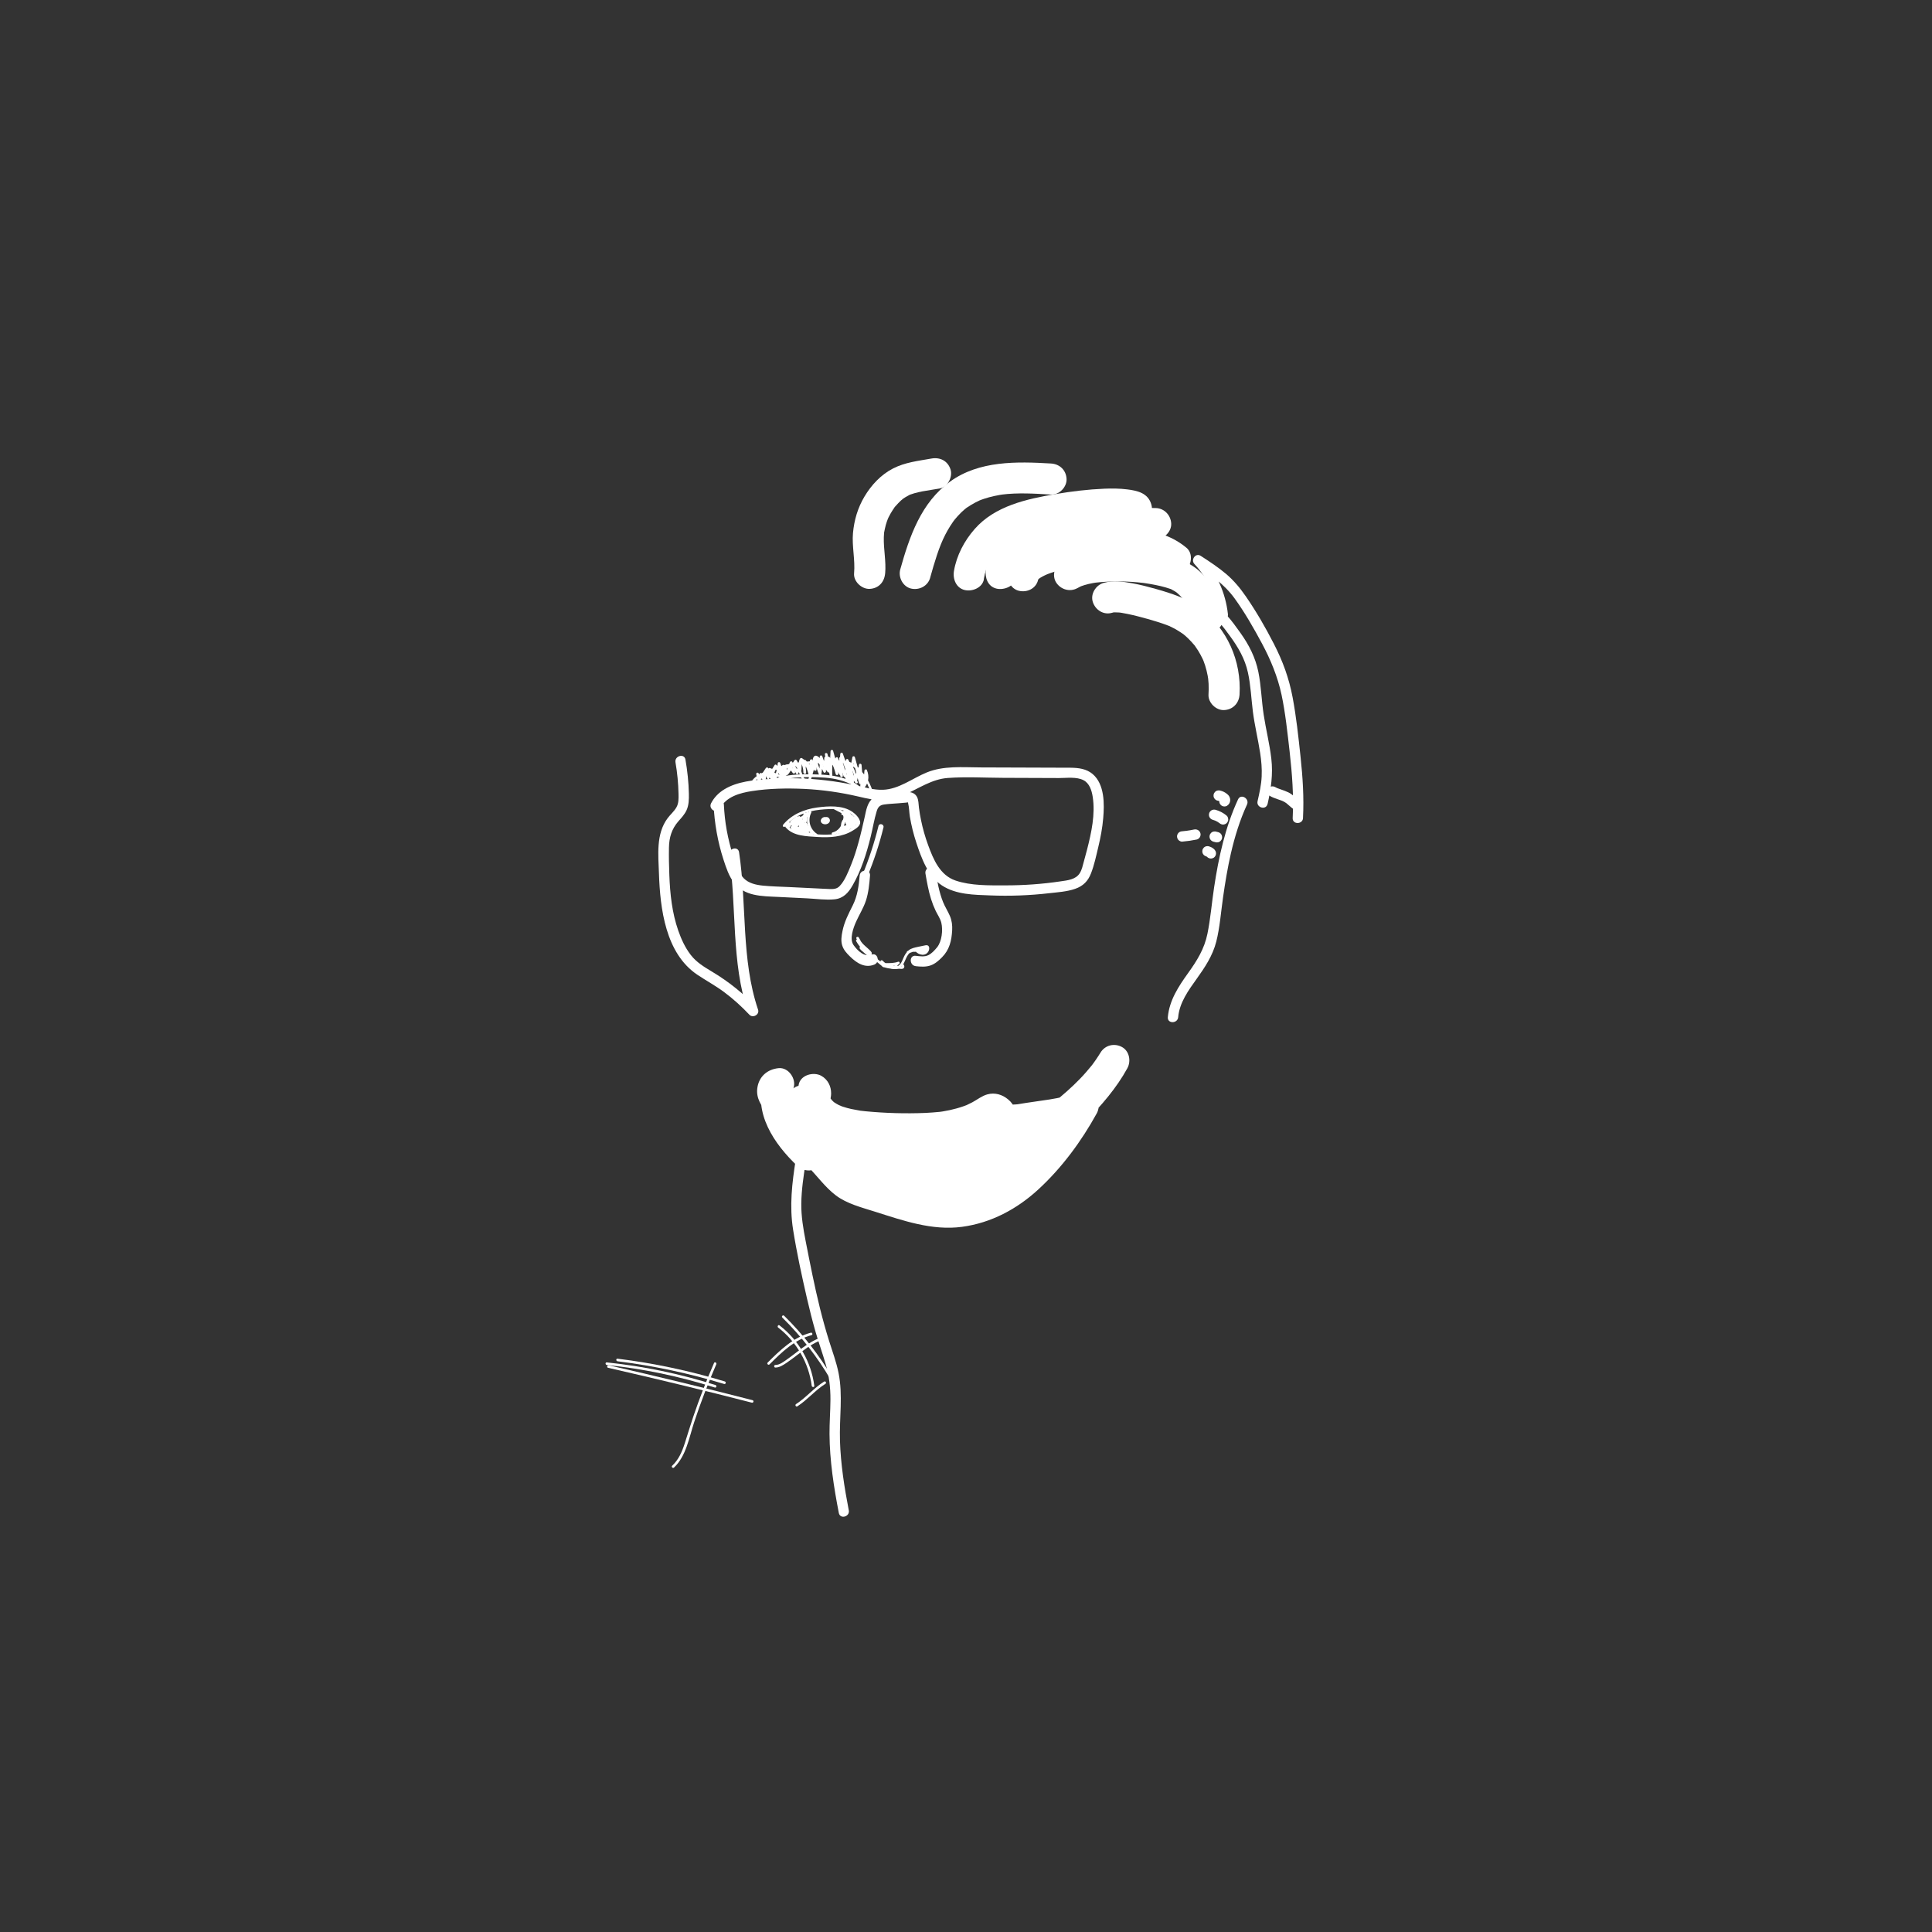 <?xml version="1.0" encoding="UTF-8"?><svg id="a" xmlns="http://www.w3.org/2000/svg" viewBox="0 0 560 560"><rect x="0" y="0" width="560" height="560" fill="#333333" stroke="none"/><path d="M246.02,437.76c-1.28-6.65-2.34-13.35-2.55-20.13s.89-13.18-.41-19.66c-.63-3.15-1.76-6.16-2.72-9.22s-1.87-6.33-2.67-9.54c-1.59-6.41-2.86-12.9-4.13-19.39-.71-3.64-1.33-7.27-1.28-10.99.05-3.99.66-7.94,1.27-11.88.3-1.89-2.59-2.7-2.89-.8-1.06,6.79-1.85,13.42-.76,20.26s2.5,13.27,4,19.82c.76,3.3,1.58,6.58,2.52,9.83s2.06,6.32,2.98,9.51,1.35,6.62,1.33,10.07-.29,6.68-.27,10.03c.05,7.7,1.24,15.34,2.7,22.88.37,1.89,3.26,1.09,2.89-.8h0Z" style="fill:#fff; stroke-width:0px;"/><path d="M206.83,233.18c.26,5.43,1.2,10.82,2.88,15.99.76,2.34,1.56,4.8,3.09,6.76,1.41,1.79,3.43,2.87,5.63,3.37,2.35.54,4.79.56,7.18.68,2.83.14,5.66.28,8.49.42,2.55.13,5.25.53,7.8.27s4-1.89,5.2-3.98c2.54-4.39,4.07-9.29,5.28-14.18.6-2.43,1-4.96,1.73-7.36.36-1.18.88-1.78,2.15-1.96,1.38-.2,2.8-.24,4.19-.36.72-.06,1.43-.12,2.15-.18.15-.01.67-.13.79-.06-.2-.11-.24-.05-.18.17.34,1.25.31,2.71.53,4,.43,2.54,1.05,5.05,1.86,7.49,1.47,4.45,3.36,9.76,7.47,12.43s9.31,2.68,13.92,2.86c5.72.23,11.45.02,17.13-.64,2.47-.28,5.13-.44,7.5-1.26s3.75-2.27,4.61-4.48c.94-2.4,1.49-5.03,2.09-7.54.67-2.78,1.21-5.59,1.45-8.44.36-4.13.43-9.84-3.05-12.81-1.81-1.54-4.1-1.81-6.39-1.84-2.88-.03-5.76-.02-8.63-.03-5.82-.02-11.65-.04-17.47-.06-5.24-.02-10.73-.55-15.68,1.49-4.09,1.69-8.01,4.82-12.58,4.99-2.8.11-5.52-.77-8.23-1.35s-5.45-1.03-8.2-1.36c-5.55-.67-11.17-.81-16.75-.41-4.31.31-9.02.69-12.8,2.97-1.64.99-3.01,2.36-3.88,4.07s1.71,3.23,2.59,1.51c1.76-3.43,5.76-4.52,9.31-5.06,4.95-.76,10.09-.85,15.09-.62,5.3.25,10.55,1.01,15.71,2.21,2.49.58,5.06,1.21,7.64,1.01,2.07-.16,4.01-.79,5.9-1.62,4.1-1.8,7.76-4.43,12.36-4.77,5.3-.39,10.72-.06,16.03-.04s10.81.04,16.22.06c2.2,0,5.06-.42,7.09.62,1.74.89,2.39,2.98,2.67,4.77.81,5.07-.37,10.42-1.62,15.32-.3,1.17-.62,2.33-.94,3.49s-.55,2.36-1.18,3.37c-1.16,1.88-3.61,2.09-5.6,2.38-5.28.79-10.63,1.16-15.97,1.16-4.71,0-9.93.13-14.44-1.4s-6.41-6.07-7.95-10.28c-.86-2.35-1.55-4.76-2.05-7.21-.25-1.2-.46-2.42-.61-3.64-.13-1.02-.08-2.22-.59-3.15-1.17-2.12-4.09-1.24-6.04-1.08-2.13.18-4.82,0-6.6,1.37s-2.07,3.67-2.52,5.69c-.54,2.38-1.08,4.76-1.73,7.12s-1.33,4.53-2.22,6.71c-.82,2.01-1.79,4.54-3.33,6.12-.78.8-1.76.84-2.82.81-1.33-.04-2.66-.13-3.99-.19-2.59-.13-5.17-.26-7.76-.38s-5.11-.17-7.65-.42c-1.97-.2-4.11-.67-5.54-2.14-1.65-1.69-2.35-4.24-3.05-6.42-.78-2.45-1.41-4.95-1.87-7.48s-.71-4.98-.83-7.49c-.09-1.92-3.09-1.93-3,0h0Z" style="fill:#fff; stroke-width:0px;"/><path d="M211.32,247.83c2.29,15.17.53,30.92,5.51,45.65l2.51-1.46c-3.81-4.02-8.15-7.5-12.91-10.35-2.3-1.38-4.57-2.73-6.23-4.9s-2.73-4.55-3.6-7.02c-1.81-5.18-2.39-10.67-2.59-16.13-.1-2.64-.16-5.3-.11-7.95.05-2.93.8-5.41,2.75-7.64.88-1,1.8-1.97,2.35-3.19.68-1.5.7-3.15.67-4.77-.07-3.32-.42-6.63-.99-9.9-.33-1.9-3.22-1.09-2.89.8.52,3.01.82,6.05.88,9.1.03,1.36.08,2.75-.62,3.96s-1.75,2.06-2.54,3.13c-3.41,4.58-2.69,10.63-2.51,16.02.34,10.2,1.9,23.18,11.15,29.37,2.57,1.72,5.27,3.17,7.75,5.02,2.63,1.96,5.07,4.18,7.32,6.56,1,1.06,2.99-.03,2.51-1.46-4.96-14.7-3.22-30.5-5.51-45.65-.29-1.9-3.18-1.09-2.89.8h0Z" style="fill:#fff; stroke-width:0px;"/><path d="M358.86,231.69c-3.73,8.09-5.63,16.78-6.95,25.55-.67,4.44-1.03,8.97-1.92,13.38s-3.04,7.84-5.6,11.41c-2.79,3.9-5.45,7.91-5.89,12.81-.17,1.92,2.83,1.91,3,0,.37-4.21,2.97-7.79,5.36-11.12s4.65-6.73,5.68-10.78,1.36-8.6,1.97-12.87,1.31-8.51,2.27-12.71c1.12-4.85,2.59-9.62,4.67-14.15.8-1.74-1.78-3.27-2.59-1.51h0Z" style="fill:#fff; stroke-width:0px;"/><path d="M367.42,233.03c.99-4.38,1.6-8.61,1.08-13.1-.49-4.28-1.56-8.47-2.21-12.72s-.72-8.35-1.55-12.46-2.7-7.82-5.19-11.29-4.92-7.01-8.81-8.74c-1.75-.78-3.28,1.81-1.51,2.59,3.23,1.44,5.31,4.33,7.33,7.11,2.36,3.25,4.28,6.52,5.15,10.48.83,3.73.96,7.57,1.44,11.35.52,4.03,1.49,7.98,2.11,11.99.35,2.26.55,4.55.44,6.83-.11,2.43-.65,4.8-1.19,7.17-.43,1.88,2.47,2.68,2.89.8h0Z" style="fill:#fff; stroke-width:0px;"/><path d="M377.68,237.09c.31-5.92-.08-11.84-.71-17.73s-1.23-11.52-2.29-17.18-2.89-10.58-5.41-15.5-5.17-9.49-8.21-13.89c-1.64-2.38-3.48-4.57-5.68-6.44s-4.83-3.61-7.36-5.24c-1.47-.95-2.95,1.14-1.82,2.36,3.71,3.99,6.12,9.12,6.72,14.55.21,1.9,3.21,1.92,3,0-.69-6.26-3.3-12.05-7.6-16.67l-1.82,2.36c4.24,2.75,8.33,5.57,11.34,9.72s5.58,8.68,7.99,13.17,4.52,9.56,5.63,14.77,1.72,11.02,2.35,16.53c.72,6.38,1.21,12.79.88,19.21-.1,1.93,2.9,1.92,3,0h0Z" style="fill:#fff; stroke-width:0px;"/><path d="M229.45,315.93c-2.89,3.38-3.65,7.84-2.33,12.08,1.25,4,4.04,7.07,6.93,9.99s5.08,6.1,8.24,8.5,7.47,3.49,11.32,4.71c8.18,2.59,16.56,5.56,25.26,4.39,8.4-1.13,15.89-5.13,22.09-10.83,6.8-6.25,12.48-13.95,16.92-22.02,2.2-4-2.18-8.29-6.16-6.16-.32.17-.66.32-.98.5-.69.37.93-.29-.34.13-.62.21-1.25.42-1.88.59-1.42.38-2.87.65-4.33.88-3.03.48-6.09.85-9.12,1.37-.9.16,1.06-.08-.15.02-.25.02-.49.05-.74.06-.31.01-.61-.01-.92-.01h-.18c.6.07.65.06.15-.06l.22.09c.32.15.29.12-.08-.09.5-.03.47.48.06-.1-.33-.47-.77-.93-1.22-1.3-1.7-1.42-3.83-2.06-6.02-1.46-1.59.44-2.91,1.52-4.34,2.29-.54.29-1.1.54-1.65.81-.7.33.97-.33-.24.09-.26.09-.51.19-.76.28-1.29.45-2.6.81-3.94,1.1-.67.14-1.35.27-2.03.38-.27.04-.55.09-.82.12.85-.12.12-.02-.04,0-1.39.13-2.78.25-4.18.31-5.68.23-11.51.07-17.17-.47-.4-.04-.8-.08-1.2-.13-1.55-.18.81.15-.72-.1-.8-.13-1.59-.28-2.38-.45s-1.59-.39-2.37-.65c-.26-.09-.51-.19-.77-.27.84.28-.3-.14-.42-.2-.24-.12-.48-.25-.71-.39-.23-.14-.46-.28-.68-.43-.38-.27-.44-.31-.19-.14.46.41-.46-.47-.43-.44-.17-.17-.75-1.07-.28-.3-.14-.22-.27-.44-.41-.67-.55-.91.11.67-.15-.35,0-.01-.26-1.23-.16-.52.11.78.15-1.48-.05-.11l-6.61,2.69c-1.7-.97-1.59-4.03-1.64-2.52,0-.16.22-1.01,0-.28-.16.52-.23,1.06-.3,1.6-.18,1.35-.13,2.59.13,3.94.45,2.32,1.75,4.46,3.31,6.2,3.15,3.51,7.98,4.95,12.46,5.75,9.8,1.76,19.75,1.96,29.66,1.34,4.86-.3,9.7-.77,14.54-1.3,1.21-.13,2.42-.27,3.62-.41.56-.06,1.13-.13,1.69-.19.34-.04,1.66.01,1.96-.2-.64.47-2.36-1.64-2.44-2.26-.09-.71.15-1.19.59-1.73-.21.25-.56.33.08,0-.15.08-.34.17-.48.27-.51.38.66-.21.05,0-.32.11-.64.23-.97.35-4.47,1.53-9.11,2.53-13.72,3.56-2.34.52-4.69,1.04-7.07,1.35.68-.09-.76.07-.94.09-.55.05-1.11.09-1.66.12-1.27.06-2.54.06-3.81-.03-.32-.02-.63-.05-.95-.08-.38-.04-.53-.09-.06,0-.62-.11-1.25-.21-1.87-.35-1.17-.25-2.33-.57-3.47-.93-2.31-.72-4.56-1.59-6.82-2.45-4.78-1.83-9.51-3.41-14.63-3.85-2.48-.21-4.42,2.24-4.5,4.5-.18,5.32,4.82,7.8,9.06,9.4,3.85,1.45,7.87,2.43,11.91,3.17,4.41.81,8.86,1.38,13.31,1.96s8.67,1.03,13.01.55c5.04-.56,9.79-2.04,14.58-3.67l-4.38-7.52c.68-.54-.25.19-.4.29-.34.24-.68.47-1.02.69-.69.44-1.4.85-2.13,1.22-.37.19-.74.36-1.11.54-1.2.57.81-.29-.44.19-.77.29-1.55.57-2.33.81-1.59.48-3.21.83-4.84,1.1-1.35.22.91-.08-.45.06-.41.04-.83.09-1.24.12-.83.07-1.66.11-2.49.13-1.86.05-3.73-.03-5.59-.19-.96-.08-1.93-.18-2.88-.31.73.1-.68-.11-.72-.11-.48-.07-.96-.15-1.43-.23-3.83-.66-7.61-1.55-11.39-2.45-2.2-.52-4.42.51-5.31,2.61-.79,1.87-.21,4.71,1.84,5.62,5.93,2.63,12.04,4.74,18.58,5.1s12.47-1.46,18.07-4.34c10.1-5.19,18.29-13.75,26.16-21.76,4.6-4.69,9-9.72,12.16-15.51,1.12-2.07.58-5-1.61-6.16s-4.84-.53-6.16,1.61c-.43.7-.87,1.39-1.34,2.07-.23.34-.47.67-.71,1-.12.17-.25.33-.36.49-.41.57.4-.48-.04.06-1.12,1.38-2.27,2.72-3.5,3.99-2.43,2.52-5.08,4.83-7.82,7-.18.14-.97.76-.4.32-.33.25-.66.5-.99.75-.72.54-1.44,1.08-2.17,1.61-1.45,1.06-2.92,2.09-4.39,3.12-3.04,2.12-6.06,4.34-9.37,6.03-.39.2-.79.39-1.19.58-.01,0-.68.3-.27.13s-.27.1-.28.11c-.93.34-1.86.64-2.82.88-.45.11-.9.21-1.36.29-.23.04-.46.08-.69.12,0,0-.76.1-.32.05s-.32.03-.33.03c-.23.02-.46.04-.7.06-.54.04-1.09.08-1.63.1-4.01.16-8.06-.12-12.05-.51-1.03-.1-2.06-.22-3.09-.35,0,0-.77-.1-.35-.04s-.36-.05-.35-.05c-.55-.08-1.1-.16-1.65-.25-1.97-.32-3.92-.69-5.86-1.13s-3.93-.95-5.86-1.53c-.86-.26-1.71-.53-2.55-.83-.42-.15-.84-.3-1.26-.46-.21-.08-.42-.16-.62-.24-.07-.03-.85-.34-.5-.2.4.17-.27-.12-.28-.13-.27-.12-.54-.24-.81-.37-.47-.22-.94-.45-1.4-.69-.99-.51-1.95-1.07-2.89-1.67-.43-.28-.86-.57-1.28-.87-.18-.13-.36-.26-.53-.39.38.28.06.05-.13-.1-.8-.65-1.57-1.32-2.33-2.01-1.57-1.44-3.05-2.98-4.51-4.53-.35-.37-.71-.75-1.06-1.12-.13-.14-.27-.29-.4-.43-.08-.08-.51-.71-.27-.31.27.45-.07-.17-.08-.19.08.31.21.53.2.87-.05,1.39-1.4,2.15-2.72,2.28l-4.34-5.7c-3.11,9.72,3.04,18.68,9.77,25.06,1.71,1.62,4.69,1.82,6.36,0s1.82-4.63,0-6.36c-1.34-1.27-2.64-2.57-3.83-3.97-.28-.32-.55-.65-.81-.98.51.66-.33-.48-.43-.62-.52-.75-1-1.53-1.42-2.34-.2-.38-.39-.76-.56-1.14.35.78-.11-.34-.17-.51-.32-.93-.58-1.91-.71-2.89.11.81,0-.25,0-.49-.02-.42,0-.84,0-1.26,0-1.04-.17.46.04-.47.12-.55.25-1.09.43-1.63.83-2.59-1.46-5.98-4.34-5.7-3.3.33-5.73,2.45-6.18,5.8-.38,2.84,1.11,5.21,2.96,7.21,3,3.25,6.11,6.37,9.63,9.05,7.11,5.42,16.26,7.92,24.93,9.45,4.71.83,9.48,1.37,14.25,1.64s9.4.29,14-.74,8.4-3.19,12.11-5.68c3.33-2.23,6.61-4.54,9.83-6.92,7.52-5.56,14.62-11.73,19.56-19.79l-7.77-4.54c-.62,1.14-1.28,2.25-1.99,3.34-.32.48-.64.96-.97,1.42-.21.29-.42.58-.63.87-.15.2-.59.78-.21.29-1.63,2.11-3.43,4.11-5.27,6.04-3.59,3.78-7.33,7.45-11.14,11.02-1.96,1.84-3.96,3.63-6.05,5.31-.23.18-.45.36-.68.54.15-.12.59-.44-.12.09-.52.39-1.04.78-1.57,1.15-1.11.79-2.26,1.55-3.43,2.26-1.05.64-2.12,1.24-3.21,1.79-.6.31-1.21.59-1.83.88-.08.04-.79.33-.19.09-.42.17-.85.34-1.29.49-1.22.44-2.47.82-3.74,1.1-.67.15-1.35.29-2.03.38.21-.03.74-.07-.17,0-.46.04-.91.07-1.37.09-1.52.06-3.03-.01-4.54-.18-.93-.1-.36-.05-.16-.02-.45-.07-.9-.15-1.35-.24-.75-.15-1.5-.31-2.24-.5-1.57-.4-3.11-.88-4.63-1.43-1.7-.61-2.58-.98-3.84-1.54l-3.47,8.22c8.24,1.95,16.72,3.96,25.24,3.58,8.04-.35,15.67-2.71,21.99-7.76,1.48-1.18,1.69-3.92.7-5.45s-3.15-2.73-5.08-2.07c-2.34.8-4.67,1.6-7.05,2.25-1.19.32-2.38.61-3.59.85-.16.03-1.86.31-1.08.2-.62.09-1.25.14-1.88.18-2.41.16-4.84.05-7.25-.17-1.29-.12-2.57-.28-3.86-.44-.64-.08-1.28-.17-1.92-.25-.3-.04-.61-.08-.91-.12.44.06.38.05-.17-.02-4.69-.65-9.39-1.34-13.99-2.51-2.36-.6-4.69-1.32-6.96-2.21-.28-.11-.57-.23-.85-.34.44.19.45.18.02-.02-.42-.24-.84-.46-1.24-.72.43.35.46.36.09.04-.34-.37-.32-.32.05.14-.24-.44-.23-.37.05.2.05.67.07.74.08.22l-4.5,4.5c.28.02.56.06.84.08-.81-.06-.11-.02.06,0,.55.09,1.11.19,1.66.31,1.1.23,2.19.53,3.27.85,2.17.66,4.3,1.47,6.42,2.28,4.51,1.72,8.96,3.32,13.77,3.95,5.36.7,10.78-.19,16.02-1.31,4.93-1.05,9.9-2.12,14.69-3.69,2.65-.87,5.49-1.92,6.97-4.48,1.64-2.84,1.19-6.67-1.46-8.72-2.5-1.93-5.56-1.18-8.44-.85-2.58.29-5.16.58-7.74.83-10.28,1.02-20.67,1.62-30.98.6-.72-.07-1.44-.15-2.16-.24-.32-.04-.64-.08-.96-.12.64.09-.37-.06-.48-.08-1.36-.2-2.72-.43-4.06-.72-1.23-.26-2.44-.57-3.62-1-.11-.04-.91-.37-.42-.16s-.49-.25-.58-.3c-.24-.13-.48-.26-.72-.41-.09-.06-1.01-.68-.55-.34.43.31-.18-.17-.27-.25-.23-.21-.44-.44-.65-.66-.57-.59-.1-.12,0,.04-.17-.26-.34-.51-.5-.78-.07-.12-.45-.81-.18-.29s-.12-.36-.15-.49c-.07-.23-.11-.47-.17-.7.13.58.05.49.05-.06,0-.17.12-.9,0-.3-.13.65.1-.26.13-.4.17-.73.33-1.51.34-2.26.02-2.11-.97-4.05-2.82-5.11-2.27-1.29-6.17-.28-6.61,2.69-.59,3.95.45,7.42,3.1,10.43,2.19,2.49,5.49,3.97,8.63,4.83,6.43,1.75,13.39,1.74,20.01,1.82,6.03.08,12.31-.21,18.06-2.15,1.52-.51,3.03-1.13,4.47-1.85.61-.3,1.21-.63,1.8-.98.24-.14.47-.29.7-.44.24-.16.48-.31.72-.45-.75.35-1.54.28-2.39-.19-.16-.1-.65-.7-.19-.12.2.25.43.5.64.75.55.63,1.16,1.18,1.87,1.63,1.56.99,3.53,1.37,5.36,1.3,3.75-.14,7.6-1.04,11.31-1.6s7.39-1.36,10.77-3.17c-2.05-2.05-4.1-4.1-6.16-6.16-1.78,3.24-3.76,6.38-5.93,9.37-1.13,1.56-1.33,1.82-2.55,3.3s-2.5,2.94-3.82,4.34c-1.24,1.31-2.52,2.59-3.88,3.79-.67.6-1.36,1.19-2.08,1.74.64-.49-.49.35-.5.35-.35.25-.7.49-1.06.73-1.43.95-2.93,1.8-4.49,2.54-.39.18-.78.37-1.17.53.85-.35-.47.17-.52.19-.94.35-1.89.66-2.85.92-.82.22-1.66.42-2.5.57-.35.07-.7.12-1.05.18-.8.13,1.06-.06-.28.02-1.89.13-3.72.14-5.62,0-1.47-.11.81.17-.64-.08-.46-.08-.91-.15-1.37-.24-.91-.18-1.82-.39-2.71-.62-1.81-.46-3.61-1-5.39-1.54-3.71-1.12-7.45-2.22-11.1-3.52-.4-.14-.8-.28-1.19-.45.86.36-.4-.21-.46-.25-.62-.32-1.23-.68-1.78-1.1.75.58-.27-.29-.34-.35-.3-.28-.59-.57-.87-.87-.66-.7-1.28-1.44-1.9-2.17-1.25-1.48-2.57-2.87-3.93-4.25-.58-.59-1.16-1.18-1.72-1.79-.28-.3-.55-.61-.82-.93-.18-.21-.35-.42-.52-.64.29.37.28.34-.03-.08-.22-.35-.46-.68-.66-1.04-.12-.21-.7-1.59-.33-.56-.12-.35-.25-.69-.34-1.04-.07-.27-.25-1.76-.17-.59-.02-.36-.05-.71-.04-1.07,0-.24.02-.47.04-.71-.09.62-.08.67.02.16.09-.24.52-1.19,0-.23.13-.24.97-1.35.27-.54,1.53-1.79,1.89-4.63,0-6.36-1.68-1.54-4.73-1.91-6.36,0h0Z" style="fill:#fff; stroke-width:0px;"/><path d="M256.57,166.2c.31-3.51-.49-6.97-.39-10.47.01-.4.04-.8.07-1.2.06-.87-.09.33.02-.2.15-.72.28-1.44.48-2.16.09-.32.19-.64.3-.96.04-.13.47-1.24.27-.78-.22.52.22-.47.27-.56.18-.36.37-.72.57-1.06.33-.58.71-1.14,1.08-1.69.58-.85-.34.34.29-.36.28-.31.54-.62.83-.91.49-.51,1.02-1.03,1.59-1.45-.66.49.47-.28.49-.29.37-.23.75-.42,1.13-.63l.4-.19c-.33.14-.35.15-.05.04.35-.09.69-.24,1.04-.34.78-.23,1.57-.4,2.36-.56,1.68-.32,3.37-.53,5.05-.84,2.32-.42,3.84-3.37,3.14-5.54-.81-2.49-3.05-3.59-5.54-3.14-3.84.69-7.62,1.08-11.14,2.89s-6.29,4.83-8.25,8.11-3,6.86-3.34,10.6.67,7.77.32,11.68c-.21,2.35,2.22,4.6,4.5,4.5,2.62-.12,4.28-1.98,4.5-4.5h0Z" style="fill:#fff; stroke-width:0px;"/><path d="M269.61,167.45c1.24-4.41,2.55-8.93,4.39-12.48.43-.83.89-1.65,1.39-2.44.29-.45.58-.9.89-1.34.05-.07.85-1.09.26-.37.68-.82,1.38-1.62,2.15-2.36.29-.28.58-.54.89-.8.2-.17.41-.34.62-.51-.39.3-.37.29.07-.03.83-.53,1.65-1.07,2.53-1.52.14-.07,1.66-.77.84-.43.52-.22,1.05-.41,1.59-.59.94-.31,1.9-.58,2.87-.79.55-.12,1.11-.23,1.67-.33.19-.03,1.42-.21.49-.09,4.77-.61,9.61-.3,14.39-.02,2.35.14,4.6-2.17,4.5-4.5-.11-2.56-1.98-4.35-4.5-4.5-9.89-.59-20.84-.86-29.26,5.24s-11.76,15.88-14.45,25.47c-.64,2.26.78,5,3.14,5.54s4.86-.72,5.54-3.14h0Z" style="fill:#fff; stroke-width:0px;"/><path d="M285.15,167.9c.17-1,.4-1.98.72-2.95.06-.18.64-1.69.22-.7.2-.47.42-.92.66-1.37.47-.9,1.02-1.74,1.6-2.58.3-.41.3-.41,0,0,.16-.2.32-.39.49-.58.33-.38.68-.75,1.04-1.1s.75-.68,1.12-1.02c.4-.32.39-.32-.02,0,.2-.15.41-.3.62-.44.8-.55,1.65-1.05,2.52-1.48.14-.07,1.66-.73.96-.45.55-.22,1.12-.42,1.68-.61,1.13-.38,2.29-.7,3.45-1,2.44-.62,4.9-1.13,7.37-1.57,1.1-.19,2.19-.36,3.29-.53.56-.08.63-.09.22-.04.32-.04.63-.08.95-.12.63-.08,1.26-.15,1.89-.22,2.52-.26,5.05-.47,7.58-.51,1.26-.02,2.52,0,3.77.1.17.01,1.85.24,1.14.11.25.04.51.08.76.14-.58-.3-.68-.32-.29-.06l-1.61-1.61-.22-.6c.61,2.27,3.23,3.89,5.54,3.14s3.8-3.1,3.14-5.54c-.91-3.39-4.02-4.09-7.04-4.46-2.19-.27-4.39-.29-6.59-.2-4.76.2-9.51.77-14.2,1.57-8.39,1.43-17.55,3.44-23.41,10.13-3.01,3.44-5.21,7.61-5.99,12.14-.4,2.31.61,4.96,3.14,5.54,2.18.5,5.11-.66,5.54-3.14h0Z" style="fill:#fff; stroke-width:0px;"/><path d="M294.44,167.46c.12-.88.3-1.74.57-2.58.08-.24.16-.48.25-.71-.22.49-.22.5,0,.04.18-.33.34-.67.53-1s.41-.64.61-.95c.3-.41.29-.41-.02,0,.16-.19.32-.38.5-.57.26-.28.52-.55.8-.8.18-.17.37-.34.57-.5-.42.31-.42.32-.01.02.76-.49,1.53-.93,2.35-1.32.29-.13.26-.12-.08.04.27-.1.54-.2.81-.29.41-.14.83-.27,1.24-.38,2.09-.6,4.24-.98,6.39-1.31.98-.15-.18,0,.72-.1.64-.07,1.28-.15,1.93-.21,1.05-.1,2.09-.18,3.14-.25,2.18-.15,4.37-.23,6.56-.3,4.56-.13,9.12-.12,13.68-.03,2.35.05,4.61-2.1,4.5-4.5s-1.98-4.45-4.5-4.5c-9.93-.21-20.05-.24-29.87,1.44-4.78.81-9.48,2.16-13.25,5.34-3.23,2.72-5.56,6.85-6.12,11.04-.31,2.32.55,4.95,3.14,5.54,2.11.48,5.2-.65,5.54-3.14h0Z" style="fill:#fff; stroke-width:0px;"/><path d="M300.9,168.1c.25-1.03-.23.69.06-.21-.37.44-.39.46-.05.09.12-.13.26-.25.39-.37.24-.21.18-.16-.2.15.15-.1.3-.2.46-.3.4-.25.82-.47,1.25-.68.14-.07,1.28-.56.54-.26.41-.17.82-.32,1.24-.46.84-.29,1.69-.53,2.54-.76,1.89-.5,3.81-.92,5.73-1.29,1.03-.2,2.06-.39,3.09-.55.48-.08.95-.15,1.43-.22.14-.02,1.44-.2.72-.11,3.89-.51,7.89-.93,11.82-.64.46.03.93.07,1.39.14-.7-.1.41.09.53.12.8.16,1.59.37,2.37.62.39.13.77.26,1.15.42-.85-.36.23.14.4.23.42.22.83.46,1.22.72.17.11.34.22.5.34-.37-.3-.35-.28.05.05,1.81,1.5,4.62,1.9,6.36,0,1.53-1.66,1.93-4.76,0-6.36-7.81-6.5-18.02-5.71-27.47-4.41-4.5.62-9.06,1.41-13.4,2.76s-9.63,3.67-10.81,8.59c-.55,2.29.72,4.98,3.14,5.54s4.95-.69,5.54-3.14h0Z" style="fill:#fff; stroke-width:0px;"/><path d="M312.28,170.48c.24-.14.49-.27.75-.4.43-.2.51-.24.23-.12-.28.11-.2.09.25-.09.27-.1.53-.18.8-.27.81-.25,1.64-.44,2.48-.59.28-.05.56-.1.84-.14-.42.05-.47.06-.14.02.5-.04.99-.11,1.48-.15.96-.08,1.92-.14,2.88-.17,2.08-.08,4.16-.04,6.24.09,1.04.07,2.08.16,3.11.28.24.03.48.06.72.09-.4-.05-.33-.04.23.04.47.08.95.15,1.42.23,1.89.34,3.77.74,5.58,1.37,1.2.42-.63-.39.48.21.36.2.72.39,1.07.61.21.14.42.28.62.43-.36-.29-.42-.33-.18-.12.3.31.65.58.95.9.26.27.49.56.74.84-.65-.73.1.16.2.3.5.74.94,1.51,1.34,2.31.17.34.33.7.49,1.05-.42-.92.08.24.13.35.32.84.59,1.69.85,2.55.67,2.25,3.19,3.9,5.54,3.14s3.86-3.12,3.14-5.54c-1.23-4.13-3.03-8.22-6.05-11.37-3.23-3.36-7.56-4.79-12.02-5.62-4.8-.89-9.7-1.32-14.58-1.15-4.86.17-9.81.73-14.12,3.13-2.06,1.14-2.91,4.15-1.61,6.16s3.95,2.84,6.16,1.61h0Z" style="fill:#fff; stroke-width:0px;"/><path d="M322.27,177.64c.27-.09.54-.15.82-.2-.5.07-.48.09.07.05.42.03.86.03,1.28.05.54.06.57.06.08,0,.23.03.46.07.69.11.53.09,1.07.19,1.6.3,1.97.4,3.92.92,5.86,1.46s4.03,1.18,5.98,1.94c.93.36-.25-.16.57.25.53.27,1.07.52,1.59.81.76.43,1.46.92,2.18,1.4.26.19.21.15-.13-.11.2.16.4.33.6.5.3.26.59.52.87.79.66.63,1.26,1.31,1.86,2.01.67.78-.27-.45.25.33.29.43.59.86.87,1.3.45.73.86,1.48,1.23,2.25.1.2.19.4.28.6-.17-.4-.15-.34.05.15.15.42.3.83.44,1.25.31.98.56,1.99.75,3.01.03.17.2,1.35.11.56.07.59.12,1.18.15,1.77.05,1.03.03,2.07-.03,3.1-.14,2.35,2.17,4.6,4.5,4.5,2.56-.11,4.35-1.98,4.5-4.5.58-9.76-3.6-19.19-11.43-25.06-3.76-2.81-8.32-4.28-12.79-5.54-2.23-.63-4.48-1.22-6.77-1.64-2.8-.51-5.61-.92-8.4-.13-2.27.64-3.89,3.21-3.14,5.54s3.11,3.83,5.54,3.14h0Z" style="fill:#fff; stroke-width:0px;"/><path d="M206.97,395.06c-2.22,5.11-4.24,10.31-6.03,15.59-.86,2.53-1.61,5.08-2.43,7.62s-1.78,4.79-3.67,6.57c-.35.33.18.86.53.53,3.53-3.33,4.38-8.73,5.84-13.15,1.88-5.69,4.03-11.28,6.41-16.78.19-.44-.46-.82-.65-.38h0Z" style="fill:#fff; stroke-width:0px;"/><path d="M218.13,405.85c-13.84-3.56-27.73-6.93-41.67-10.11-.47-.11-.67.62-.2.72,13.94,3.18,27.83,6.54,41.67,10.11.47.12.67-.6.2-.72h0Z" style="fill:#fff; stroke-width:0px;"/><path d="M207.38,401.46c-10.25-3.26-20.8-5.45-31.49-6.56-.48-.05-.48.7,0,.75,10.63,1.1,21.11,3.3,31.3,6.53.46.15.66-.58.2-.72h0Z" style="fill:#fff; stroke-width:0px;"/><path d="M210.1,400.42c-10.16-3.09-20.57-5.29-31.11-6.6-.48-.06-.47.69,0,.75,10.47,1.3,20.81,3.51,30.91,6.58.46.14.66-.58.2-.72h0Z" style="fill:#fff; stroke-width:0px;"/><path d="M368.08,230.71c.68.38,1.41.66,2.15.91.32.11.64.21.95.33.17.06.33.12.5.19.03.01.27.12.09.04-.2-.09.14.07.14.07.3.14.59.31.86.5.03.02.23.18.09.06-.16-.13.12.11.13.11.12.1.24.21.36.31.6.53,1.2,1.08,1.89,1.49s1.68.18,2.05-.54.18-1.63-.54-2.05c-.15-.09-.3-.2-.45-.29-.18-.12.18.16.02.02-.06-.05-.12-.1-.18-.15-.27-.23-.54-.48-.81-.71-.59-.51-1.2-1-1.91-1.34s-1.4-.58-2.12-.83c-.34-.11-.67-.23-1-.36-.16-.06-.08-.02.03.02-.07-.02-.15-.06-.22-.1-.18-.08-.35-.17-.52-.27-.68-.38-1.67-.19-2.05.54s-.19,1.64.54,2.05h0Z" style="fill:#fff; stroke-width:0px;"/><path d="M352.06,246.27c-.16-.16-.34-.29-.52-.42-.08-.06-.16-.12-.25-.17-.19-.11-.4-.19-.61-.27-.1-.04-.19-.07-.29-.1-.2-.06-.4-.07-.6-.03-.2,0-.39.07-.56.18-.17.09-.32.22-.42.39-.13.14-.22.31-.27.51l-.05.4c0,.27.07.52.2.76l.23.3c.19.19.41.31.66.39.1.03.2.06.3.1l-.36-.15c.18.08.35.18.5.3l-.3-.23c.07.06.14.11.2.18.14.15.3.25.48.31.18.09.37.14.58.13.21,0,.4-.04.58-.13.19-.06.35-.16.48-.31l.23-.3c.14-.23.2-.49.2-.76l-.05-.4c-.07-.25-.2-.47-.39-.66h0Z" style="fill:#fff; stroke-width:0px;"/><path d="M353.15,241.22l-.67-.17c-.2-.06-.4-.07-.6-.03-.2,0-.39.07-.56.18-.17.09-.32.22-.42.39-.13.14-.22.31-.27.51l-.05.4c0,.27.07.52.2.76l.23.3c.19.19.41.31.66.39l.67.17c.2.06.4.07.6.03.2,0,.39-.07.56-.18.17-.09.32-.22.42-.39.13-.14.22-.31.27-.51l.05-.4c0-.27-.07-.52-.2-.76l-.23-.3c-.19-.19-.41-.31-.66-.39h0Z" style="fill:#fff; stroke-width:0px;"/><path d="M342.67,243.95c1.42-.12,2.83-.32,4.22-.61.35-.07.72-.38.9-.69.19-.32.27-.8.15-1.16-.26-.81-1.02-1.22-1.85-1.05-.75.16-1.51.29-2.27.39l.4-.05c-.52.07-1.03.13-1.55.17-.4.03-.77.14-1.06.44-.26.26-.46.69-.44,1.06s.14.79.44,1.06c.28.26.67.47,1.06.44h0Z" style="fill:#fff; stroke-width:0px;"/><path d="M355.57,236.43c-.48-.39-.98-.75-1.53-1.03s-1.13-.52-1.72-.68c-.38-.1-.82-.05-1.16.15-.31.18-.61.54-.69.9-.09.38-.07.81.15,1.16s.51.58.9.69c.3.08.59.18.88.3l-.36-.15c.56.24,1.09.54,1.57.91l-.3-.23s.09.07.14.11c.14.15.3.25.48.31.18.09.37.14.58.13.37,0,.81-.16,1.06-.44s.46-.66.44-1.06c-.02-.37-.14-.81-.44-1.06h0Z" style="fill:#fff; stroke-width:0px;"/><path d="M355.67,233.54c.31-.23.41-.3.62-.62.09-.14.16-.31.21-.48,0-.03.01-.05.02-.08.03-.14.05-.3.06-.45,0-.18-.03-.37-.07-.55,0-.03-.01-.05-.02-.07-.05-.13-.11-.28-.17-.41-.08-.16-.22-.32-.33-.45-.08-.1-.18-.18-.28-.26-.3-.24-.6-.47-.95-.63s-.72-.32-1.11-.39c-.2-.06-.4-.07-.6-.03-.2,0-.39.07-.56.18-.17.09-.32.22-.42.39-.13.14-.22.31-.27.51-.09.38-.07.81.15,1.16.2.31.52.62.9.69.23.04.45.11.67.2l-.36-.15c.25.11.49.25.71.41l-.3-.23c.11.09.21.18.3.28l-.23-.3c.04.05.08.11.11.17l-.15-.36s.04.1.04.15l-.05-.4s0,.1,0,.15l.05-.4s-.02.08-.03.12l.15-.36s-.04.07-.06.1l.23-.3s-.03.03-.05.05l.3-.23h-.02c-.17.11-.32.24-.42.4-.13.14-.22.31-.27.51-.06.2-.07.4-.03.6,0,.2.07.39.18.56.21.32.51.6.9.69l.4.05c.27,0,.52-.07.76-.2h0Z" style="fill:#fff; stroke-width:0px;"/><path d="M225.57,384.81c5.3,4.07,8.86,10.24,9.71,16.87.06.47.81.48.75,0-.89-6.93-4.54-13.26-10.08-17.51-.38-.29-.76.36-.38.65h0Z" style="fill:#fff; stroke-width:0px;"/><path d="M226.76,381.91c5.44,5.35,10.15,11.4,14,17.98.24.42.89.04.65-.38-3.89-6.64-8.64-12.74-14.12-18.13-.34-.34-.88.19-.53.53h0Z" style="fill:#fff; stroke-width:0px;"/><path d="M223.05,395.47c3.5-3.49,7.24-7.17,12.16-8.46.47-.12.27-.85-.2-.72-5.05,1.33-8.9,5.07-12.49,8.65-.34.34.19.87.53.53h0Z" style="fill:#fff; stroke-width:0px;"/><path d="M224.75,396.39c1.22,0,2.26-.72,3.24-1.37,1.04-.7,2.03-1.46,3.03-2.22,1.98-1.51,3.97-3.03,6.26-4.05.44-.2.06-.84-.38-.65-2.16.96-4.06,2.37-5.93,3.8-.91.7-1.82,1.4-2.76,2.06-1,.7-2.19,1.68-3.46,1.68-.48,0-.48.75,0,.75h0Z" style="fill:#fff; stroke-width:0px;"/><path d="M231.12,407.63c2.94-1.89,5.17-4.67,8.13-6.52.41-.26.03-.9-.38-.65-2.96,1.85-5.19,4.63-8.13,6.52-.4.26-.03.91.38.65h0Z" style="fill:#fff; stroke-width:0px;"/><path d="M251.16,230.28c-1.21-2.27-3.78-3.7-6.12-4.53-2.94-1.05-6.1-1.24-9.2-1.3-3.25-.06-6.47-.04-9.64.78s-6.27,1.71-9.1,3.22l.55.42c.49-1.92,1.51-3.1,3.24-4.02,1.54-.82,3.18-1.44,4.84-1.94,3.37-1.01,6.88-1.46,10.39-1.66,1.78-.1,3.57-.14,5.36-.15,1.93-.02,3.88-.28,5.53.89,2.58,1.82,4.4,4.57,5.28,7.58l.55-.42c-.9-.45-1.83-.8-2.81-1.06l.17.63c1.53-1.46,1.91-3.61,1.06-5.53-.16-.37-.68-.15-.7.19-.09,1.55-.33,3.08-.71,4.58h.72c-.43-2.06-.71-4.13-.84-6.22-.02-.4-.65-.54-.74-.1-.34,1.75-.19,3.46.03,5.22l.74-.1c-.62-2.44-1.27-4.87-1.97-7.29-.1-.34-.64-.37-.72,0-.56,2.68-1.05,5.38-.33,8.07.11.42.71.31.74-.1.16-2.55-.4-5.01-1.61-7.26-.21-.39-.76-.11-.69.29.38,2.05.76,4.1,1.13,6.16l.72-.2c-.85-2.68-1.76-5.35-2.73-7.99-.15-.41-.69-.32-.74.1-.22,2.1-.2,4.18.04,6.28l.74-.1c-.24-1.77-.74-3.44-1.48-5.06-.17-.37-.67-.14-.7.19-.11,1.47-.08,2.93.11,4.39l.74-.1c-.38-1.58-.95-3.07-1.72-4.5-.18-.34-.68-.16-.7.19-.08,1.61-.11,3.23-.07,4.84h.75c-.21-1.84-.74-3.55-1.64-5.18-.19-.34-.68-.16-.7.19l-.23,3.88.7-.19c-.69-1.53-1.57-2.93-2.64-4.22-.18-.21-.57-.1-.63.17-.25,1.23-.31,2.44-.16,3.69l.74-.1c-.19-1.05-.61-1.91-1.31-2.72-.24-.27-.61-.02-.64.27-.14,1.29-.27,2.58-.37,3.87l.74-.1c-.32-1.33-.8-2.56-1.48-3.75-.2-.35-.66-.16-.7.19-.11,1.11-.12,2.19-.04,3.3.04.48.75.49.75,0,.01-1.45-.38-2.75-1.21-3.93-.18-.26-.59-.23-.69.09-.39,1.25-.72,2.52-1.01,3.79l.69-.09c-.5-1.1-1.12-2.1-1.87-3.05-.19-.25-.54-.06-.63.17l-1.2,3.02.69-.09-1.06-2.02c-.16-.3-.59-.2-.69.09l-.76,2.28.69-.09c-.44-.82-.93-1.6-1.48-2.35-.19-.27-.57-.23-.69.09l-1.07,2.97h.72c-.12-.75-.35-1.4-.72-2.06-.14-.26-.64-.24-.69.09l-.37,2.45h.72c-.18-.63-.42-1.17-.78-1.71-.16-.24-.63-.25-.69.09l-.41,2.36.69-.09c-.29-.67-.65-1.25-1.11-1.82-.2-.25-.53-.06-.63.17l-.6,1.42h.72l-.3-1.53-.72.2.55,1.57c.08.24.43.4.63.17.82-1.01,1.57-2.06,2.27-3.16h-.65c.32.75,1.28,3.9,2.57,3.18.53-.3.77-1.24.97-1.77.38-1.01.57-2.06.64-3.13l-.74.1c.31.94,1.06,3.54,2.4,3.4.55-.06.84-.64,1.11-1.04.67-.98,1.32-1.97,1.97-2.96h-.65c.81,1.27,1.1,2.73,1.69,4.09.31.71.99,2.2,1.93,2.27s1.17-1.22,1.38-1.87c.55-1.74.98-3.51,1.32-5.3h-.72c.44,1.52.9,3.03,1.49,4.5.12.29.67.41.72,0,.24-1.7.34-3.4.28-5.13l-.74.1c.4,1.33.99,2.53,1.81,3.65.17.23.63.26.69-.09.25-1.52.16-2.98-.28-4.46-.12-.39-.79-.34-.74.1.24,1.86.67,3.65,1.31,5.42.14.4.71.33.74-.1l.34-6.22-.74.1c.58,2.31,1.42,4.52,2.52,6.64.14.27.63.23.69-.09.25-1.53.17-3.05.05-4.59l-.74.1c.46,2.21,1.15,4.33,2.04,6.4.12.29.64.22.69-.09.27-1.75.3-3.47.08-5.23l-.74.1c.45,2.13,1.31,4.08,2.59,5.84.28.39.93.01.65-.38-1.24-1.71-2.08-3.59-2.52-5.66-.09-.41-.79-.32-.74.1.21,1.69.21,3.35-.05,5.03l.69-.09c-.87-2.01-1.52-4.08-1.97-6.22-.09-.41-.77-.32-.74.1.12,1.47.21,2.93-.02,4.39l.69-.09c-1.07-2.06-1.88-4.21-2.44-6.46-.11-.42-.71-.31-.74.1l-.34,6.22.74-.1c-.61-1.7-1.05-3.43-1.28-5.22l-.74.1c.4,1.34.5,2.68.28,4.06l.69-.09c-.78-1.07-1.36-2.2-1.74-3.47-.12-.39-.75-.34-.74.1.06,1.65-.02,3.29-.25,4.93h.72c-.59-1.47-1.04-2.98-1.49-4.5-.1-.33-.65-.38-.72,0-.23,1.19-.49,2.38-.81,3.55-.16.59-.33,1.17-.51,1.75s-.37,1.47-1.08.9c-.82-.66-1.11-2.18-1.44-3.13-.3-.85-.62-1.67-1.11-2.44-.16-.25-.49-.24-.65,0-.63.94-1.2,2.14-1.97,2.96-.72.75-.89.5-1.37-.36-.33-.58-.57-1.19-.77-1.82-.13-.41-.71-.32-.74.1-.04.66-.13,1.31-.29,1.95-.14.53-.36,1.71-.79,2.03s-.65-.45-.87-.88c-.3-.57-.57-1.16-.83-1.75-.12-.27-.51-.21-.65,0-.66,1.05-1.37,2.04-2.15,3l.63.17-.55-1.57c-.16-.46-.81-.28-.72.2l.3,1.53c.08.41.6.3.72,0l.6-1.42-.63.17c.43.52.73,1.05.99,1.67.12.29.63.21.69-.09l.41-2.36-.69.09c.32.48.55.97.7,1.53.09.33.67.38.72,0l.37-2.45-.69.09c.34.61.53,1.2.64,1.88.06.4.61.31.72,0l1.07-2.97-.69.09c.55.75,1.04,1.53,1.48,2.35.16.3.59.2.69-.09l.76-2.28-.69.09,1.06,2.02c.17.31.58.19.69-.09l1.2-3.02-.63.17c.71.9,1.28,1.85,1.75,2.9.13.29.62.21.69-.09.29-1.28.62-2.54,1.01-3.79l-.69.09c.76,1.08,1.12,2.23,1.11,3.55h.75c-.09-1.11-.07-2.19.04-3.3l-.7.19c.64,1.13,1.1,2.3,1.4,3.57.1.43.7.3.74-.1.1-1.29.23-2.58.37-3.87l-.64.27c.61.71.95,1.48,1.11,2.39.07.41.78.32.74-.1-.14-1.19-.1-2.31.14-3.49l-.63.17c1.03,1.24,1.86,2.59,2.53,4.07.16.37.68.15.7-.19l.23-3.88-.7.19c.83,1.51,1.34,3.09,1.53,4.8.05.47.76.49.75,0-.04-1.62-.01-3.23.07-4.84l-.7.19c.74,1.38,1.28,2.81,1.65,4.32.1.4.79.33.74-.1-.19-1.47-.22-2.92-.11-4.39l-.7.19c.71,1.56,1.17,3.18,1.4,4.89.06.41.79.32.74-.1-.24-2.1-.25-4.18-.04-6.28l-.74.1c.97,2.64,1.87,5.31,2.73,7.99.15.47.81.27.72-.2-.38-2.05-.76-4.1-1.13-6.16l-.69.29c1.16,2.15,1.66,4.45,1.51,6.88l.74-.1c-.69-2.57-.2-5.12.33-7.67h-.72c.7,2.42,1.36,4.85,1.97,7.29.1.4.79.33.74-.1-.21-1.68-.38-3.34-.06-5.02l-.74-.1c.13,2.16.42,4.3.86,6.42.08.37.63.35.72,0,.4-1.58.64-3.16.74-4.78l-.7.19c.72,1.62.33,3.41-.94,4.62-.2.19-.1.56.17.63.92.24,1.78.56,2.63.99.28.14.65-.09.55-.42-.91-3.09-2.73-5.85-5.31-7.8-1.61-1.21-3.03-1.24-5-1.23-2.19.01-4.38.04-6.57.16-4.02.23-8.05.77-11.87,2.1-1.62.56-3.3,1.23-4.73,2.19s-2.17,2.24-2.59,3.88c-.08.32.26.58.55.42,5.31-2.84,11.47-3.99,17.43-3.92,2.86.03,5.76.12,8.54.86,2.62.7,5.73,2.1,7.07,4.61.23.43.87.05.65-.38h0Z" style="fill:#fff; stroke-width:0px;"/><path d="M227.69,239.77c2.19,2.62,6.1,2.62,9.24,2.83,3.49.23,7.21.04,10.27-1.86.84-.52,2.31-1.37,2.11-2.53s-1.32-2.25-2.25-2.9c-2.85-1.97-6.98-1.69-10.23-1.25-3.75.51-7.4,2.02-9.84,5-.3.37.22.9.53.53,2.51-3.06,6.28-4.47,10.12-4.88,3.36-.36,8.1-.6,10.34,2.5.33.46.57.81.42,1.38s-.65.88-1.13,1.22c-.74.52-1.56.93-2.41,1.24-1.74.64-3.6.87-5.45.88s-3.83-.16-5.73-.37c-2.04-.23-4.07-.68-5.45-2.32-.31-.37-.84.16-.53.53h0Z" style="fill:#fff; stroke-width:0px;"/><path d="M234.5,235.2c-1.28,2.53-.45,5.61,1.92,7.14.41.26.78-.39.38-.65-2.02-1.31-2.75-3.96-1.66-6.12.22-.43-.43-.81-.65-.38h0Z" style="fill:#fff; stroke-width:0px;"/><path d="M241.53,242c1.85-.42,3.06-2.06,3.49-3.83.2-.83.41-1.91-.17-2.63-.3-.36-.74-.57-1.14-.79-.51-.27-1.03-.53-1.54-.8-.43-.22-.81.43-.38.65.41.21.82.42,1.22.63.35.18.75.35,1.06.59.67.51.38,1.58.2,2.27-.39,1.48-1.38,2.83-2.93,3.19-.47.11-.27.83.2.72h0Z" style="fill:#fff; stroke-width:0px;"/><path d="M239.76,236.99c-.65-.4-1.55-.08-1.81.64-.16.44.07.89.46,1.1s.84.25,1.25.13c.38-.12.73-.38.86-.77s-.06-.84-.39-1.09-.76-.23-1.11-.04c-.38.21-.7.73-.45,1.15.22.38.84.63,1.23.36.29-.2.39-.58.15-.86-.2-.24-.51-.23-.79-.16-.18.05-.33.27-.26.46.09.22.26.36.51.35.2,0,.41-.08.53-.24.18-.24.11-.58-.17-.7-.19-.08-.43-.06-.61,0s-.33.26-.26.46c.06.18.26.33.46.26.03,0,.05-.02.08-.02s.08,0,.01,0c.02,0,.04,0,.06,0,.04,0,.04,0,.01,0-.07,0-.13-.05-.17-.12l-.05-.19c0-.09.05-.16.12-.21h-.02c.1-.03,0,0,0,.01-.03,0-.01,0,.04,0-.01,0-.02,0-.03,0-.03,0-.01,0,.05,0,.09.03.15.09.18.19l-.26.46s.07-.02.1-.03h-.03s.05,0,0,0h.02s-.06-.02-.08-.04l.02.02s-.06-.09-.06-.15l.03-.11s-.02.03.01-.01c-.03.05,0,0,.02-.01-.06.05.08-.03,0,0-.04,0-.03,0,.03,0-.02,0-.03,0-.05,0-.08,0,.08.03,0,0-.01,0-.07-.01-.07-.02l.04.02s-.03-.02-.05-.02c-.02,0-.03-.02-.04-.03-.07-.04.06.06,0,0-.01-.01-.07-.08-.02,0-.04-.06,0,.02,0,.05,0-.04,0-.04,0,0,0-.02,0-.04.02-.06-.02.08,0,0,.02-.02,0,0,.03-.04.03-.04l-.03.03s.02-.03.04-.04c.01-.01.04-.05.06-.05l-.03.03s.03-.02.04-.03c.02-.01.05-.03.07-.04.08-.04-.08.02,0,0,.03,0,.05-.01.08-.02.08-.02-.08,0,0,0,.03,0,.05,0,.08,0,.09,0-.08-.03,0,0,.02,0,.06,0,.07.02l-.04-.02s.03.02.05.02c0,0,.03.03.04.03l-.04-.03s.03.02.04.03c.01.01.02.02.04.04-.03-.04-.04-.05-.01-.01.01.02.03.04.04.07.04.07-.02-.08,0,0,0,.02.01.04.02.06.02.05,0-.09,0-.01,0,0,0,.08,0,.08v-.05s0,.03,0,.05v.03s-.02.03,0-.01c0,.01-.04.08-.06.09.06-.04.02-.03,0,0-.02.02-.03.03-.05.05-.06.06.06-.04-.01.01-.02.02-.05.03-.07.04s-.05.03-.07.04c-.08.04.08-.02-.02,0-.06.02-.12.04-.19.05-.1.02.07,0-.03,0-.03,0-.06,0-.1,0s-.06,0-.1,0c-.01,0-.12-.02-.03,0-.05,0-.11-.02-.16-.04-.03,0-.06-.02-.09-.03.08.03-.03-.02-.04-.02-.02-.01-.05-.03-.07-.04-.08-.04.05.05-.01,0-.01-.01-.03-.03-.04-.04-.06-.05.03.06,0,0v-.02s-.03-.03,0,.01v-.03s-.02-.04,0,0v-.03s0-.04,0,0c0-.03.02-.09.03-.12-.04.09.04-.08.06-.08l-.03.04s.02-.02.03-.04c0,0,.07-.07.07-.07,0,0-.07.05,0,0,.02-.01.04-.03.06-.04,0,0,.06-.03.07-.03-.05.02-.06.03-.02.01.02,0,.03-.01.05-.01.02,0,.05-.01.07-.02.02,0,.03,0,.05,0-.06,0-.07,0-.03,0,.05,0,.1,0,.15,0,.08,0-.09-.02,0,0,.03,0,.06.01.09.02.09.03,0,0,0,0,0,0,.08.04.09.05.17.1.42.04.51-.13s.04-.4-.13-.51h0Z" style="fill:#fff; stroke-width:0px;"/><path d="M249.86,225.32l-.52,2.53.74.1c.1-1.86.12-3.7-.85-5.36-.16-.28-.6-.22-.69.09-.32,1.14-.62,2.28-.89,3.44l.74.1c-.05-.91-.21-1.79-.56-2.64-.24-.59-.67-1.73-1.3-2.02-1.29-.6-1.8,2.44-2.06,3.21h.72c-.43-1.45-1.04-2.79-1.86-4.06-.15-.24-.64-.26-.69.09-.12.87-.18,1.73-.18,2.61l.7-.19c-.77-1.37-1.67-2.62-2.72-3.78-.22-.25-.64-.05-.64.27l-.04,3.85.7-.19c-.55-.81-1.1-1.62-1.72-2.37-.49-.6-1.27-1.67-2.05-1.91-.39-.12-.65.01-.87.34-.23.35-.27.94-.37,1.34-.17.65-.33,1.3-.5,1.95l.63-.17c-.92-1.08-1.96-2-3.13-2.8-.2-.13-.5,0-.55.22-.24,1.04-.36,2.06-.36,3.13l.7-.19c-.51-.78-1.12-1.4-1.9-1.91-.19-.12-.51-.01-.55.22-.14.89-.17,1.74-.07,2.63l.7-.19c-.42-.6-1.63-2.21-2.53-2s-.64,1.96-.66,2.54l.64-.27c-1.11-1.42-3.73-3.46-4.08-.46l.56-.32c-.37-.22-.7-.37-1.11-.48-.26-.07-.57.19-.46.46.37.96.87,1.79,1.56,2.55l.53-.53c-.62-.67-1.31-1.15-2.15-1.51-.35-.15-.82.3-.45.59.62.48,1.2.78,1.97.95.31.07.59-.26.42-.55-.24-.4-.46-.68-.83-.97l-.45.59c1.31.68,2.67,1.19,4.11,1.54.37.09.62-.35.36-.63l-1.83-1.97-.45.59c1.95,1.39,3.33,3.43,5.45,4.61.28.16.64-.1.55-.42l-.15-.53c-.13-.46-.86-.27-.72.2l.15.53.55-.42c-2.11-1.17-3.5-3.22-5.45-4.61-.36-.26-.73.29-.45.59l1.83,1.97.36-.63c-1.38-.33-2.68-.81-3.93-1.46-.36-.18-.8.31-.45.59.31.2.55.48.72.82l.42-.55c-.62-.14-1.13-.35-1.64-.75l-.45.59c.78.33,1.42.77,2,1.39.33.35.86-.18.53-.53-.61-.67-1.05-1.37-1.37-2.22l-.46.46c.34.07.65.2.93.4.27.16.53-.06.56-.32.22-1.92,2.31.37,2.8.99.21.27.63.03.64-.27,0-.31-.14-1.55.31-1.61.4-.06,1.3,1.2,1.48,1.45.19.27.74.22.7-.19-.09-.83-.08-1.61.05-2.43l-.55.22c.68.44,1.2.97,1.63,1.64.2.31.7.19.7-.19,0-.99.11-1.96.34-2.93l-.55.22c1.12.77,2.09,1.65,2.98,2.68.19.22.56.09.63-.17.17-.65.33-1.3.5-1.95.03-.11.16-1.04.28-1.08.2-.06.69.5.8.6,1,.96,1.78,2.12,2.56,3.26.2.3.69.2.7-.19l.04-3.85-.64.27c1,1.12,1.86,2.32,2.6,3.63.18.33.7.18.7-.19,0-.81.04-1.61.15-2.41l-.69.09c.79,1.21,1.38,2.49,1.79,3.88.11.36.61.35.72,0,.19-.58.34-1.3.65-1.83l.18-.45c.29-.31.49-.26.6.15.76.79.97,2.36,1.02,3.38.02.41.63.53.74.1.27-1.15.57-2.3.89-3.44l-.69.09c.89,1.53.84,3.26.75,4.98-.02.42.65.52.74.1l.52-2.53c.1-.47-.63-.67-.72-.2h0Z" style="fill:#fff; stroke-width:0px;"/><path d="M229.32,238.26c-.13.03-.21.08-.3.17-.23.21-.08.53.17.63.41.17.82-.1,1.18-.28.45-.22.9-.44,1.35-.66l-.51-.51c-.37.59-.75,1.17-1.12,1.76-.26.41.39.78.65.38.33-.5.43-1.08.51-1.66.07-.47-.55-.66-.72-.2l-.61,1.58.72.2.35-1.63-.74-.1c-.04.52-.15,1.1-.11,1.62.04.41.46.65.81.37s.59-.78.79-1.16c.24-.45.43-.92.58-1.4l-.74-.1c.1,1.02-.23,2.04.06,3.04.1.33.66.38.72,0,.17-1.01.25-2.03.22-3.05-.02-.48-.76-.48-.75,0,.01.91.04,1.82.33,2.68.1.29.53.39.69.09.3-.58.33-1.29.44-1.93.11-.7.22-1.4.33-2.1l-.74-.1c.06.75.13,1.51.19,2.26.04.48.72.49.75,0,.04-.64.14-1.27.29-1.9l-.46.26.22.06c.2.05.41-.07.46-.26.06-.21.11-.43.15-.65.07-.39-.48-.7-.69-.29-.17.34-.31.68-.43,1.04l.72.2c.06-.24.09-.48.09-.72,0-.32-.42-.51-.64-.27-.55.6-1.22,1.08-1.97,1.4l.46.26c-.04-.09-.05-.18,0-.27.08-.29-.27-.62-.55-.42-.46.32-.94.6-1.45.83l.51.51c.2-.26.43-.47.7-.66l-.45-.59c-.56.44-1.12.89-1.68,1.33l.53.53c.23-.2.44-.41.65-.63l-.59-.45c-.47.64-.94,1.28-1.41,1.91l.7.19c-.03-.31-.04-.63-.03-.94s-.43-.51-.64-.27c-.29.33-.38.69-.31,1.12.04.24.36.34.55.22.23-.14.46-.28.7-.41.19-.1.06-.08.18.02.08.06.15.18.22.26.3.33.66.6,1.05.82l.29-.69c-.46-.08-.92-.16-1.38-.24s-.66.56-.2.72c1.21.43,2.47.69,3.72.94l.1-.74-2.04-.17c-.43-.04-.5.62-.1.74l2.4.68v-.72c-.2.08-.4.13-.61.16-.42.06-.32.76.1.74.34-.02.68,0,1.01.07.31.07.6.22.91.26.5.06.97-.22.74-.77-.42-1-1.4-1.65-1.76-2.68l-.69.29c.36.63.52,1.32.69,2.02.11.47.82.27.72-.2-.13-.6-.29-1.18-.49-1.76-.14-.4-.72-.33-.74.1-.04.86.02,1.72.15,2.57.07.43.73.31.74-.1,0-.69-.13-1.36-.41-2-.14-.32-.31-.62-.52-.9-.18-.24-.39-.53-.73-.47-.62.11-.66,1.18-.53,1.64.07.26.25.52.55.53.32,0,.52-.3.72-.51l-.63-.36c-.15.45-.31.89-.46,1.34-.14.41.48.65.69.29.15-.27.32-.52.5-.77l-.69-.09c.02.07.05.21-.03.25l.29-.04c-.12-.02-.25-.18-.35-.25-.12-.09-.25-.17-.38-.24-.22-.12-.46-.23-.7-.31-.52-.18-1.1-.26-1.64-.2s-.75.53-.46,1c.25.39.83.66,1.27.44.19-.1.33-.29.32-.51-.02-.28-.25-.42-.49-.52-.41-.17-1.03-.12-.98.48.05.53.76.76,1.17.93.56.23,1.15.36,1.75.44.48.06.47-.69,0-.75s-.94-.17-1.38-.34c-.22-.08-.43-.18-.63-.29l-.11-.06c-.13-.12-.22-.04-.25.24l.11.04c.16.1.17.07.05-.08l.11-.27c-.06.08-.22-.04-.26-.09-.04-.03-.07-.07-.08-.12-.18.17-.21.24-.08.21.1.03.28-.01.39-.01.12,0,.23.01.35.03.47.07.92.23,1.32.48.32.2.69.68,1.1.42.35-.22.43-.71.33-1.07-.09-.33-.5-.34-.69-.09s-.34.5-.5.77l.69.29c.15-.45.31-.89.46-1.34.12-.36-.38-.63-.63-.36l-.19.2c-.1.11-.18.11.04.14.25.04.12-.05.11-.22,0-.08,0-.17,0-.25,0-.06.09-.23.08-.29.06-.09.02-.1-.11-.02-.17,0-.18.05-.05.14.07.15.2.29.29.44.37.64.54,1.35.54,2.09l.74-.1c-.12-.79-.16-1.58-.12-2.37l-.74.1c.2.58.37,1.16.49,1.76l.72-.2c-.18-.76-.37-1.51-.76-2.2-.21-.36-.83-.12-.69.29.19.54.51,1,.86,1.44.18.22.36.43.53.66.11.15.41.49.41.69l.11-.27c-.06.07-.89-.25-1-.28-.36-.07-.72-.09-1.09-.07l.1.74c.21-.03.41-.09.61-.16.33-.13.38-.62,0-.72l-2.4-.68-.1.74,2.04.17c.42.03.51-.65.1-.74-1.26-.25-2.51-.51-3.72-.94l-.2.72c.46.08.92.16,1.38.24.4.07.68-.46.29-.69-.27-.15-.52-.32-.74-.54-.19-.19-.34-.43-.54-.6-.51-.41-1.17.19-1.61.46l.55.22c-.02-.15.02-.28.12-.39l-.64-.27c0,.32,0,.63.03.94.04.38.47.49.7.19.47-.64.94-1.28,1.41-1.91.25-.34-.3-.76-.59-.45-.21.22-.42.43-.65.63-.37.32.16.82.53.53.56-.44,1.12-.89,1.68-1.33.33-.26-.11-.83-.45-.59-.38.26-.69.56-.97.93-.26.33.22.65.51.51.51-.23.99-.5,1.45-.83l-.55-.42c-.06.23-.06.44,0,.67.05.17.27.34.46.26.88-.37,1.65-.89,2.3-1.59l-.64-.27c0,.18-.02.35-.06.53-.12.47.58.66.72.2.1-.3.21-.58.35-.87l-.69-.29c-.04.22-.09.44-.15.65l.46-.26-.22-.06c-.19-.05-.41.07-.46.26-.17.69-.28,1.39-.32,2.1h.75c-.06-.75-.13-1.51-.19-2.26-.03-.39-.67-.55-.74-.1-.1.66-.21,1.31-.31,1.97-.09.59-.1,1.34-.38,1.88l.69.09c-.28-.8-.3-1.64-.31-2.49h-.75c.03.96-.03,1.91-.19,2.85h.72c-.27-.93.06-1.9-.03-2.84-.04-.41-.6-.52-.74-.1s-.28.79-.48,1.17c-.09.18-.19.35-.3.51-.05.08-.11.17-.16.25-.04.06-.23.21-.06.2l.27.11c.04.1.05.08.04-.07v-.13c.02-.15.03-.3.04-.45l.06-.83c.03-.42-.65-.51-.74-.1l-.35,1.63c-.1.48.55.65.72.2l.61-1.58-.72-.2c-.07.52-.15,1.04-.44,1.48l.65.38c.37-.59.75-1.17,1.12-1.76.22-.34-.2-.67-.51-.51s-.65.32-.98.48c-.22.11-.73.48-.97.38l.17.63-.03.03c.47-.11.27-.83-.2-.72h0Z" style="fill:#fff; stroke-width:0px;"/><path d="M243,240.74l-.5.27c-.31.17-.19.73.19.7.71-.06,1.4-.18,2.09-.38.47-.13.27-.81-.2-.72s-.9.15-1.36.19l.1.74,2.12-.52c.4-.1.33-.76-.1-.74-.74.04-1.48.11-2.22.2v.75c.98-.13,1.96-.3,2.93-.53.42-.1.31-.72-.1-.74-.75-.03-1.5-.01-2.25.05v.75c1.35-.18,2.7-.36,4-.78.42-.14.32-.7-.1-.74-1.17-.12-2.34-.05-3.5.18-.42.08-.32.74.1.74,1.05,0,2.08-.16,3.09-.45.33-.1.38-.66,0-.72-.52-.09-1.03-.11-1.55-.05-.47.05-.49.73,0,.75.68.03,1.36,0,2.04-.06.47-.05.49-.73,0-.75-.74-.03-1.47-.04-2.21-.02-.48,0-.48.73,0,.75.6.02,1.2,0,1.8-.06.39-.04.54-.64.1-.74l-1.16-.26v.72c.5-.1,1.01-.2,1.51-.3.44-.09.3-.71-.1-.74-.57-.04-1.14-.08-1.7-.11l.1.74c.46-.09.93-.18,1.39-.28s.29-.7-.1-.74l-1.5-.14.1.74.93-.17c.43-.08.3-.72-.1-.74l-1.15-.05v.75l1.86-.24c.48-.06.49-.7,0-.75l-1.93-.21.1.74c.34-.13.7-.23,1.07-.28.19-.02.34-.12.37-.33.02-.17-.08-.38-.27-.41-.46-.07-.92-.14-1.38-.21v.72l1.56-.28c.44-.08.3-.71-.1-.74-.69-.04-1.36-.13-2.04-.27l.09.69c.28-.16.57-.25.89-.31.44-.07.29-.71-.1-.74-.52-.04-1.03-.08-1.55-.12l.1.74c.32-.13.64-.22.98-.28.35-.07.36-.66,0-.72l-.7-.12v.72c.27-.1.55-.18.84-.22.38-.06.33-.63,0-.72-.23-.06-.47-.09-.71-.08v.75c.18-.01.38-.03.56.02.21.06.28.24.39.41.19.29.42.55.7.77s.58.41.88.59c.16.09.32.19.48.28.07.04.13.08.2.12.07.04.19.18.2.06l.11-.27c.09-.04.06-.04-.07,0-.06.02-.12.03-.17.05-.14.04-.27.08-.41.12-.43.13-.3.69.1.74.37.04.74.12,1.1.23v-.72c-.42.12-.85.24-1.27.36-.35.1-.36.63,0,.72.32.08.63.08.95,0,.43-.12.31-.7-.1-.74-.45-.04-.9-.11-1.34-.2l.22.55.02-.05c.45-.17.28-.82-.2-.72-.6.12-1.2.26-1.79.42-.44.12-.3.69.1.74.33.04.59-.13.78-.38.12-.16.03-.43-.13-.51l-.35-.18-.15-.08c-.11-.07-.13-.07-.06-.01l.04.29c-.05.08-.03.07.06-.03.06-.05.12-.1.17-.15.1-.09.2-.18.3-.27.22-.19.44-.38.65-.57.25-.22.05-.64-.27-.64-1.58.02-2.85,1.37-2.68,2.96.05.48.8.48.75,0-.12-1.18.73-2.2,1.93-2.21l-.27-.64c-.23.2-.46.41-.7.61-.19.17-.46.34-.6.55-.38.55.4.83.78,1.02l-.13-.51s-.08.03-.13.01l.1.74c.59-.16,1.19-.3,1.79-.42l-.2-.72c-.21.08-.37.19-.47.4s-.03.5.22.55c.51.11,1.02.19,1.54.23l-.1-.74c-.19.05-.36.05-.55,0v.72c.42-.12.85-.24,1.27-.36.36-.1.36-.62,0-.72-.43-.12-.86-.2-1.3-.25l.1.74c.28-.09.69-.13.93-.33.21-.18.21-.48.04-.69s-.46-.34-.69-.47c-.24-.14-.49-.28-.72-.42-.48-.3-.83-.62-1.14-1.1-.35-.55-.87-.66-1.49-.62-.48.03-.48.78,0,.75.18,0,.33,0,.51.05v-.72c-.29.04-.56.11-.84.22-.31.12-.4.66,0,.72l.7.12v-.72c-.34.06-.66.15-.98.28-.39.15-.34.7.1.74.52.04,1.03.08,1.55.12l-.1-.74c-.38.06-.73.2-1.07.38-.27.15-.23.62.09.69.74.16,1.48.26,2.24.3l-.1-.74-1.56.28c-.35.06-.36.67,0,.72.46.07.92.14,1.38.21l.1-.74c-.44.06-.85.15-1.27.3s-.33.69.1.74l1.93.21v-.75l-1.86.24c-.47.06-.5.73,0,.75l1.15.05-.1-.74-.93.17c-.44.08-.29.7.1.74l1.5.14-.1-.74c-.46.09-.93.18-1.39.28-.44.09-.3.71.1.74.57.04,1.14.08,1.7.11l-.1-.74c-.5.1-1.01.2-1.51.3-.36.07-.35.64,0,.72l1.16.26.1-.74c-.6.06-1.2.08-1.8.06v.75c.74-.01,1.47,0,2.21.02v-.75c-.68.06-1.36.08-2.04.06v.75c.45-.05.9-.05,1.35.02v-.72c-.94.28-1.9.42-2.89.43l.1.74c1.09-.22,2.2-.26,3.3-.15l-.1-.74c-1.23.4-2.52.59-3.8.76-.2.03-.37.15-.38.38,0,.19.17.39.38.38.75-.06,1.5-.08,2.25-.05l-.1-.74c-.9.21-1.81.38-2.73.5-.2.03-.37.15-.38.38,0,.18.17.4.38.38.74-.09,1.48-.16,2.22-.2l-.1-.74-2.12.52c-.4.1-.33.77.1.74.52-.05,1.04-.12,1.56-.22l-.2-.72c-.62.18-1.25.3-1.89.35l.19.7.5-.27c.42-.23.05-.88-.38-.65h0Z" style="fill:#fff; stroke-width:0px;"/><path d="M254.63,239.42c-1.2,4.9-2.78,9.69-4.72,14.35-.37.89,1.08,1.28,1.45.4,1.94-4.65,3.52-9.45,4.72-14.35.23-.94-1.22-1.34-1.45-.4h0Z" style="fill:#fff; stroke-width:0px;"/><path d="M255.98,280.3c.8.24,1.6.41,2.43.51.73.09,1.52.19,2.2-.15,1.38-.69,1.65-2.34,2.36-3.56.46-.78,1.07-1.34,1.95-1.61s1.74-.42,2.6-.6c.16-.03.94-.27,1.05-.17.29.25-.32.94-.5,1.07-.78.54-1.7,0-2.22-.64l-.36.63c.15,0,.28.06.38.16l.29-.69c-.46-.16-.89-.18-1.37-.09-.41.08-.32.78.1.74.9-.09,1.78-.05,2.67.14.47.1.67-.61.2-.72-.51-.12-.94.04-1.39.28l.45.59c.26-.28.55-.48.9-.62l-.46-.26-.07.23.59.45.53-.72-.7-.19c.04.14.02.27-.05.39-.15.41.47.65.69.29.05-.11.13-.2.24-.27l-.64-.27-.17.31.64.27c-.02-.16,0-.3.08-.44.14-.37-.38-.61-.63-.36-.04.04-.78.62-.58.64v-.75c-.19.01-.38.02-.58.04l.1.74c.63-.17,1.26-.32,1.9-.44.44-.08.3-.71-.1-.74-1.9-.13-3.68.5-5.43,1.16-.45.17-.25.89.2.72,1.69-.64,3.4-1.26,5.23-1.13l-.1-.74c-.64.12-1.27.27-1.9.44-.4.11-.33.76.1.74.19-.01.38-.02.58-.04.49-.03.47-.7,0-.75-.5-.06-.8.58-.46.95.45.49,1.21.04,1.57-.31l-.63-.36c-.09.22-.11.41-.11.64.01.34.39.48.64.27.27-.23.38-.49.39-.84s-.41-.46-.64-.27c-.15.13-.25.26-.35.43l.69.29c.07-.2.1-.38.07-.59-.04-.38-.47-.5-.7-.19l-.53.72c-.25.34.31.77.59.45.26-.3.33-.57.26-.96-.03-.19-.28-.33-.46-.26-.48.18-.88.44-1.23.81-.29.31.08.79.45.59.25-.14.5-.28.81-.21l.2-.72c-.95-.2-1.9-.26-2.87-.17l.1.74c.35-.07.64-.03.97.09.43.15.61-.45.29-.69-.18-.13-.35-.2-.56-.24-.38-.06-.61.33-.36.63.98,1.21,3.06,1.6,3.85-.05.23-.48.31-1.36-.29-1.61-.33-.14-.74,0-1.08.06-.56.11-1.12.22-1.68.35-.94.21-1.95.38-2.72,1-.72.58-1.18,1.39-1.54,2.22-.39.91-.8,2.17-1.89,2.44-.6.15-1.34,0-1.94-.1s-1.25-.25-1.86-.43c-.46-.14-.66.59-.2.72h0Z" style="fill:#fff; stroke-width:0px;"/><path d="M256.35,279.65c-1.19-.98-2.36-1.96-3.56-2.93-.5-.4-1.01-.74-1.56-1.05-.52-.29-1.05-.6-1.39-1.1l-.59.45c1.08,1.1,2.25,2.1,3.51,3l.38-.65c-.98-.57-1.69-1.47-2.36-2.36-.28-.37-.91-.04-.65.38.51.81,1.14,1.54,1.87,2.16.37.31.9-.22.53-.53-.69-.58-1.27-1.25-1.75-2.01l-.65.38c.76.99,1.54,1.99,2.63,2.63.42.25.76-.37.38-.65-1.2-.86-2.32-1.82-3.35-2.88-.29-.3-.83.09-.59.45.71,1.06,2.01,1.47,2.98,2.24,1.23.98,2.43,2,3.65,3,.37.3.9-.22.53-.53h0Z" style="fill:#fff; stroke-width:0px;"/><path d="M252.62,276.7c-2.07.82-4.08-1.16-5.21-2.76-1.27-1.79-.05-5.05.76-6.85.92-2.04,2.13-3.93,2.83-6.06.76-2.33.97-4.81,1.18-7.24.17-1.92-2.83-1.91-3,0-.26,3-.64,5.89-2,8.62-1.23,2.46-2.45,4.77-2.99,7.5-.27,1.35-.5,2.79-.07,4.14s1.33,2.29,2.27,3.21c1.92,1.88,4.27,3.43,7.02,2.34,1.77-.7,1-3.6-.8-2.89h0Z" style="fill:#fff; stroke-width:0px;"/><path d="M265.43,280.05c1.45.16,2.94.27,4.34-.23,1.29-.46,2.32-1.38,3.27-2.34,2.18-2.2,2.78-4.8,2.95-7.83.08-1.43-.09-2.82-.65-4.14-.59-1.39-1.43-2.65-1.99-4.05-1.16-2.89-1.68-5.99-2.21-9.04-.33-1.9-3.22-1.09-2.89.8.43,2.48.87,4.97,1.62,7.37.37,1.18.82,2.33,1.35,3.44s1.33,2.21,1.63,3.45c.51,2.11.15,5.44-1.26,7.14-.66.8-1.52,1.74-2.45,2.21-1.13.58-2.51.35-3.72.21-1.92-.22-1.9,2.78,0,3h0Z" style="fill:#fff; stroke-width:0px;"/><path d="M248.24,272.05c.31.45.49.97.73,1.46.23.46.52.88.84,1.28.64.78,1.45,1.41,2.35,1.85.34.17.68-.17.51-.51-.18-.38-.56-.71-.86-.99s-.66-.59-.98-.88c-.62-.56-1.26-1.16-1.58-1.95-.08-.19-.25-.32-.46-.26-.19.05-.33.27-.26.46.27.8.71,1.52,1.3,2.12l.53-.53c-.53-.53-1.08-1.06-1.53-1.66-.28-.38-.89-.05-.65.38.36.64.77,1.23,1.24,1.79.27.32.84-.11.59-.45l-.8-1.07-.65.38c1,1.34,2.14,2.57,3.41,3.66.36.31.9-.22.53-.53-1.22-1.05-2.33-2.22-3.29-3.51-.12-.16-.32-.24-.51-.13-.16.09-.26.35-.13.51l.8,1.07.59-.45c-.42-.51-.79-1.06-1.12-1.64l-.65.38c.49.65,1.06,1.24,1.65,1.81.34.34.87-.19.53-.53-.5-.51-.88-1.11-1.11-1.79l-.72.2c.35.85.94,1.52,1.61,2.13.32.3.66.58.98.88s.73.61.91,1l.51-.51c-.85-.41-1.6-1-2.2-1.73-.29-.36-.54-.75-.74-1.16-.24-.48-.42-.98-.71-1.42-.27-.4-.92-.02-.65.38h0Z" style="fill:#fff; stroke-width:0px;"/><path d="M255.28,278.97c.78.84,1.81,1.45,2.93,1.71.53.13,1.09.16,1.52-.24.16-.15.28-.34.4-.52.1-.15.21-.36.39-.43.45-.17.26-.89-.2-.72-1.14.41-2.34.4-3.53.39-.39,0-.48.5-.19.7.47.33,1.03.49,1.59.6.68.14,1.36.24,2.05.31.34.04.68.07,1.02.08.26,0,.52-.04.7-.25.37-.46.05-.99-.32-1.31s-.9.21-.53.53c.03.02.33.26.26.33.05-.05-.26-.05-.23-.05-.12,0-.24-.02-.36-.03-.47-.04-.94-.09-1.4-.16-.81-.12-1.71-.23-2.4-.7l-.19.7c1.25.02,2.53.02,3.73-.42l-.2-.72c-.39.15-.61.43-.84.77-.1.15-.19.33-.35.42-.22.12-.5.05-.72,0-1-.24-1.89-.77-2.6-1.52-.33-.35-.86.18-.53.53h0Z" style="fill:#fff; stroke-width:0px;"/><path d="M455,280c0,44.48-16.6,85.09-43.94,115.96-.18.21-.37.42-.55.62-6.14,6.88-12.82,13.26-19.96,19.09-1.7,1.38-3.42,2.73-5.17,4.04-1.28.98-2.58,1.94-3.89,2.87-9.75,6.96-20.25,12.93-31.35,17.79-1.72.76-3.46,1.49-5.22,2.19-1.2.48-2.4.94-3.61,1.39-.18.08-.36.14-.55.21-1.51.56-3.03,1.1-4.56,1.62-.12.04-.23.08-.34.11-.72.25-1.41.49-2.13.72h-.04c-11.18,3.6-22.85,6.1-34.88,7.39-.26.03-.52.06-.79.09-.3.02-.6.05-.91.08-.27.03-.54.06-.81.08-.05.01-.1.01-.16.02-.25.02-.51.04-.77.07-5.06.43-10.19.66-15.37.66-11.78,0-23.28-1.16-34.41-3.39-.97-.19-1.95-.39-2.92-.6-23.4-5.09-45.06-14.85-63.94-28.27-.19-.14-.38-.27-.57-.41,0,0-.03-.02-.04-.03-.18-.13-.37-.26-.55-.4-2.56-1.85-5.07-3.76-7.52-5.75-.19-.16-.39-.32-.59-.48-39.34-32.08-64.46-80.94-64.46-135.67,0-96.65,78.35-175,175-175s175,78.35,175,175Z" style="fill:none; stroke-width:0px;"/></svg>